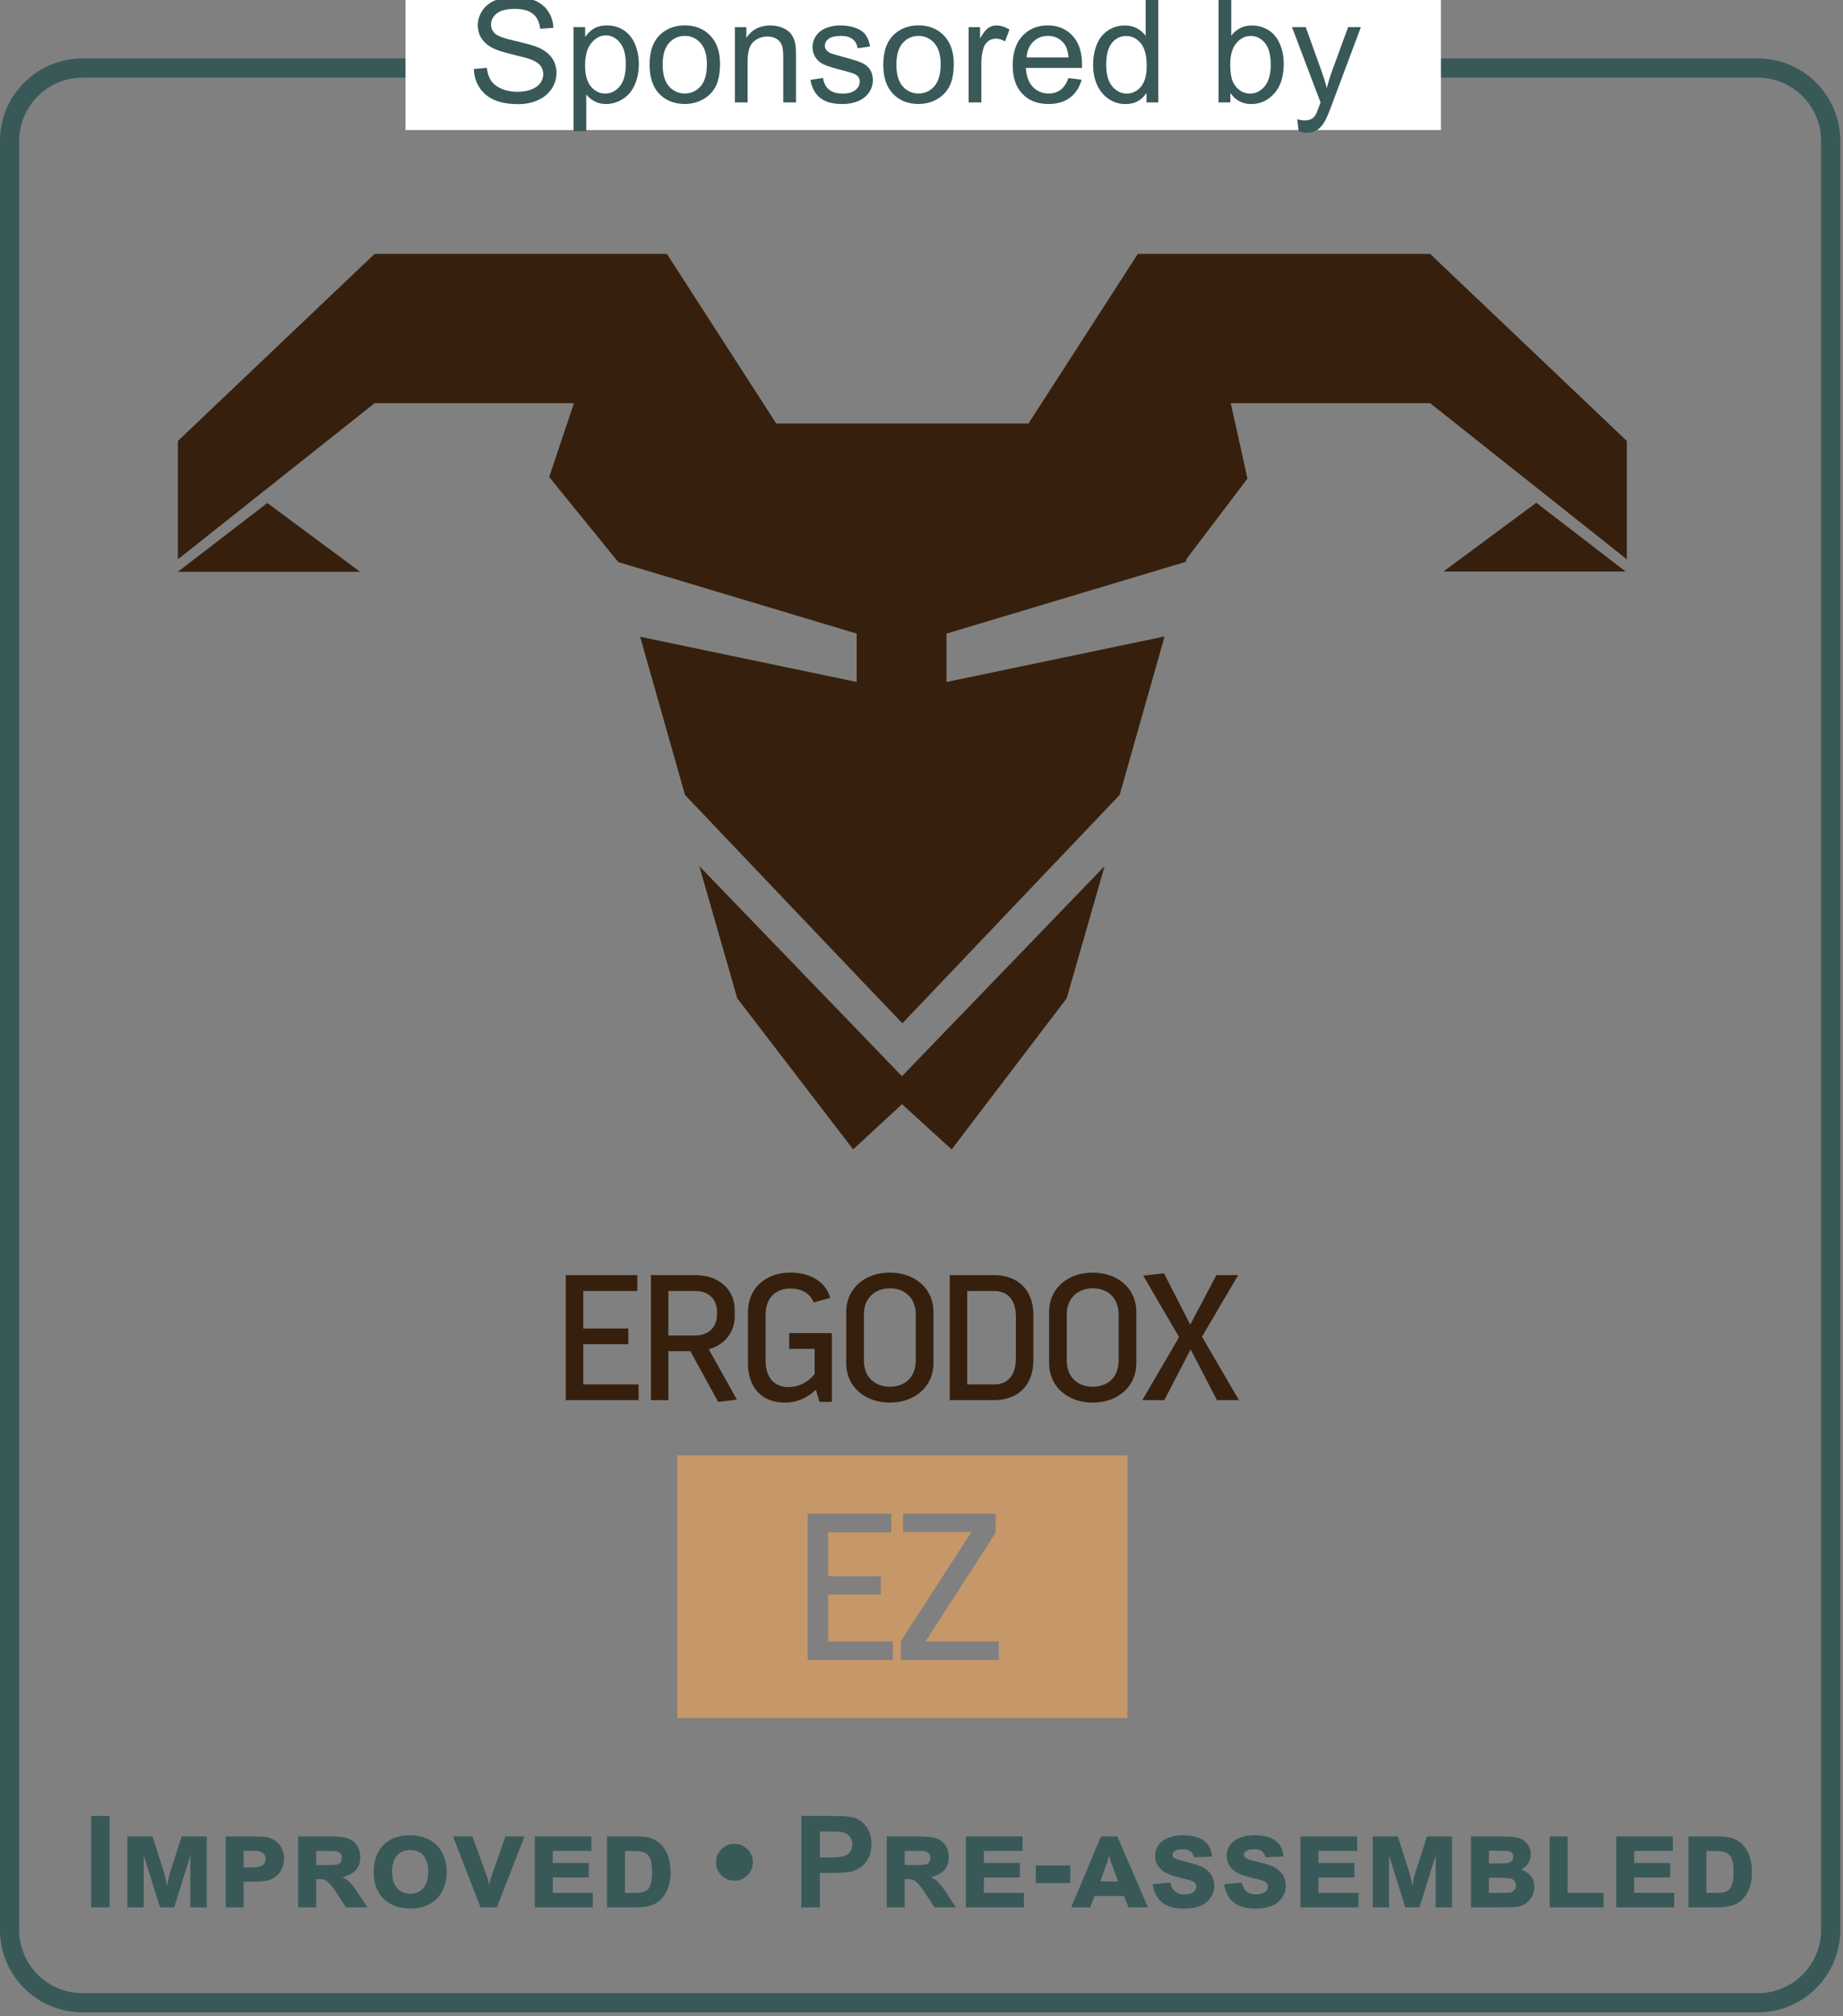<?xml version="1.0" encoding="UTF-8" standalone="no"?><!DOCTYPE svg PUBLIC "-//W3C//DTD SVG 1.1//EN" "http://www.w3.org/Graphics/SVG/1.1/DTD/svg11.dtd"><svg width="100%" height="100%" viewBox="0 0 192 210" version="1.1" xmlns="http://www.w3.org/2000/svg" xmlns:xlink="http://www.w3.org/1999/xlink" xml:space="preserve" style="fill-rule:evenodd;clip-rule:evenodd;stroke-linecap:round;stroke-linejoin:round;stroke-miterlimit:1.5;"><rect x="0" y="0" width="192" height="210" fill="#808080" stroke="none"/><path id="ez_mark" d="M64.412,58.543l-7.199,-8.858l2.578,-7.689l-20.767,0l-20.49,16.257l0,-12.328l20.49,-19.48l30.452,0l11.394,17.668l26.272,0l11.393,-17.668l30.453,0l20.49,19.48l0,12.328l-20.488,-16.26l-20.77,0l1.739,7.853l-6.341,8.36l-0.086,0.311l-24.926,7.472l0,5.041l22.717,-4.74l-4.681,16.505l-22.633,23.783c-0.016,0.016 -22.647,-23.783 -22.647,-23.783l-4.674,-16.477l22.558,4.71l0,-5.039l-24.834,-7.446Zm34.73,61.172l-5.175,-4.709l-5.088,4.709l-12.076,-15.741l-3.949,-13.765l21.111,21.882l21.109,-21.88l-3.95,13.766l-11.982,15.738l0,0Zm70.217,-60.188l-9.316,-7.164l-9.669,7.164l18.987,0l-0.002,0Zm-150.825,0.023l9.313,-7.161l9.671,7.166l-18.984,0l0,-0.005Z" style="fill:#36200d;"/><path id="ERGODOX" d="M58.942,132.805l0,13.023l7.586,0l0,-1.638l-5.764,0l0,-4.185l4.695,0l0,-1.637l-4.695,0l0,-3.907l5.633,0l0,-1.655l-7.455,0l0,-0.001Zm12.98,7.925l2.893,5.284l1.953,-0.242l-2.93,-5.246c1.69,-0.465 2.704,-1.805 2.704,-3.423l0,-0.669c0,-2.065 -1.577,-3.628 -4.112,-3.628l-4.619,0l0,13.022l1.821,0l0,-5.098l2.291,0l-0.001,0Zm-2.29,-1.637l0,-4.632l2.798,0c1.465,0 2.272,0.911 2.272,2.214l0,0.205c0,1.265 -0.807,2.213 -2.272,2.213l-2.798,0Zm15.365,5.655l0.375,1.266l1.296,0l0,-7.163l-4.45,0l0,1.637l2.648,0l0,2.605c-0.642,0.868 -1.662,1.38 -2.741,1.377c-1.465,0 -2.367,-1.005 -2.367,-2.753l0,-4.801c0,-1.748 1.071,-2.715 2.592,-2.715c1.202,0 2.085,0.557 2.404,1.45l1.746,-0.465c-0.451,-1.617 -2.009,-2.641 -4.15,-2.641c-2.572,0 -4.431,1.6 -4.431,4.13l0,5.302c0,2.53 1.427,4.111 3.868,4.111c1.333,0 2.422,-0.596 3.211,-1.34l-0.001,0Zm3.16,-8.073l0,5.283c0,2.548 2.028,4.129 4.544,4.129c2.516,0 4.545,-1.581 4.545,-4.129l0,-5.283c0,-2.568 -2.029,-4.13 -4.545,-4.13c-2.516,0 -4.544,1.562 -4.544,4.13l0,0Zm1.84,5.022l0,-4.78c0,-1.786 1.221,-2.735 2.723,-2.735c1.483,0 2.685,0.949 2.685,2.735l0,4.78c0,1.805 -1.202,2.735 -2.685,2.735c-1.502,0 -2.723,-0.93 -2.723,-2.735Zm8.944,-8.892l0,13.023l4.619,0c2.534,0 4.093,-1.601 4.093,-4.131l0,-4.762c0,-2.53 -1.559,-4.129 -4.093,-4.129l-4.619,0l0,-0.001Zm4.619,11.385l-2.798,0l0,-9.728l2.798,0c1.464,0 2.271,0.948 2.271,2.716l0,4.279c0,1.767 -0.807,2.735 -2.271,2.735l0,-0.002Zm5.732,-7.515l0,5.283c0,2.549 2.028,4.13 4.544,4.13c2.516,0 4.544,-1.581 4.544,-4.13l0,-5.283c0,-2.567 -2.028,-4.129 -4.544,-4.129c-2.516,0 -4.544,1.562 -4.544,4.129l0,0Zm1.84,5.023l0,-4.781c0,-1.786 1.221,-2.735 2.722,-2.735c1.483,0 2.685,0.949 2.685,2.735l0,4.781c0,1.805 -1.202,2.735 -2.685,2.735c-1.501,0 -2.723,-0.93 -2.723,-2.735l0.001,0Zm17.862,-8.892l-2.272,0l-2.722,5.153l-2.741,-5.339l-2.16,0.242l3.736,6.399l-3.83,6.567l2.29,0l2.742,-5.284l2.742,5.284l2.29,0l-3.849,-6.605l3.774,-6.418l0,0.001Z" style="fill:#36200d;"/><path id="ez" d="M70.552,151.578l46.908,0l0,27.364l-46.908,0l0,-27.364Zm13.59,6.081l0,15.219l8.866,0l0,-1.912l-6.737,0l0,-4.892l5.485,0l0,-1.914l-5.486,0l0,-4.566l6.583,0l0,-1.936l-8.712,0l0.001,0.001Zm9.707,13.263l0,1.957l10.203,0l0,-1.913l-7.637,0l7.309,-11.329l0,-1.978l-9.635,0l0,1.913l7.111,0l-7.351,11.35l0,0Z" style="fill:#c59769;"/><path d="M190.719,14.679c0,-4.188 -3.401,-7.588 -7.589,-7.588l-174.541,0c-4.189,0 -7.589,3.4 -7.589,7.588l0,186.325c0,4.189 3.4,7.589 7.589,7.589l174.541,0c4.188,0 7.589,-3.4 7.589,-7.589l0,-186.325Z" style="fill:none;stroke:#385958;stroke-width:2px;"/><rect x="42.243" y="0" width="107.867" height="13.543" style="fill:#fff;"/><g transform="matrix(1.259,0,0,1.259,-1324.18,-1680.3)"><path d="M1090.98,1340.34l1.072,-0.094c0.051,0.43 0.169,0.782 0.354,1.058c0.186,0.275 0.474,0.498 0.865,0.668c0.39,0.17 0.83,0.255 1.318,0.255c0.434,0 0.816,-0.065 1.149,-0.194c0.332,-0.129 0.579,-0.305 0.741,-0.53c0.162,-0.225 0.243,-0.47 0.243,-0.735c0,-0.27 -0.078,-0.505 -0.234,-0.706c-0.157,-0.202 -0.415,-0.371 -0.774,-0.507c-0.23,-0.09 -0.74,-0.23 -1.529,-0.419c-0.789,-0.19 -1.342,-0.368 -1.658,-0.536c-0.411,-0.215 -0.716,-0.482 -0.917,-0.8c-0.202,-0.319 -0.302,-0.675 -0.302,-1.069c0,-0.434 0.123,-0.839 0.369,-1.216c0.246,-0.377 0.605,-0.663 1.078,-0.859c0.473,-0.195 0.998,-0.293 1.576,-0.293c0.637,0 1.199,0.103 1.685,0.308c0.486,0.205 0.86,0.507 1.122,0.905c0.262,0.399 0.402,0.85 0.422,1.354l-1.09,0.082c-0.059,-0.543 -0.257,-0.953 -0.595,-1.231c-0.338,-0.277 -0.837,-0.416 -1.497,-0.416c-0.687,0 -1.188,0.126 -1.503,0.378c-0.314,0.252 -0.471,0.556 -0.471,0.911c0,0.309 0.111,0.563 0.334,0.762c0.218,0.199 0.79,0.403 1.713,0.612c0.924,0.209 1.558,0.392 1.902,0.548c0.5,0.231 0.869,0.523 1.107,0.876c0.238,0.354 0.358,0.761 0.358,1.222c0,0.457 -0.131,0.888 -0.393,1.292c-0.262,0.404 -0.638,0.719 -1.128,0.943c-0.49,0.225 -1.042,0.337 -1.655,0.337c-0.778,0 -1.429,-0.113 -1.954,-0.34c-0.526,-0.226 -0.938,-0.567 -1.237,-1.022c-0.298,-0.455 -0.456,-0.97 -0.471,-1.544Z" style="fill:none;"/><path d="M1099.23,1345.48l0,-8.607l0.96,0l0,0.809c0.227,-0.317 0.483,-0.554 0.768,-0.712c0.285,-0.159 0.631,-0.238 1.037,-0.238c0.531,0 1,0.137 1.406,0.411c0.407,0.273 0.713,0.659 0.92,1.157c0.207,0.498 0.311,1.044 0.311,1.637c0,0.637 -0.114,1.21 -0.343,1.72c-0.228,0.51 -0.56,0.901 -0.996,1.172c-0.436,0.272 -0.894,0.407 -1.374,0.407c-0.352,0 -0.667,-0.074 -0.946,-0.222c-0.28,-0.149 -0.509,-0.336 -0.689,-0.563l0,3.029l-1.054,0Zm0.955,-5.461c0,0.801 0.162,1.393 0.486,1.776c0.324,0.383 0.717,0.574 1.178,0.574c0.468,0 0.87,-0.198 1.204,-0.595c0.334,-0.396 0.501,-1.01 0.501,-1.842c0,-0.793 -0.163,-1.387 -0.489,-1.782c-0.327,-0.394 -0.716,-0.591 -1.169,-0.591c-0.45,0 -0.847,0.21 -1.193,0.629c-0.346,0.42 -0.518,1.031 -0.518,1.831Z" style="fill:none;"/><path d="M1105.52,1339.98c0,-1.152 0.32,-2.006 0.961,-2.56c0.535,-0.461 1.187,-0.692 1.957,-0.692c0.855,0 1.554,0.281 2.097,0.841c0.543,0.561 0.815,1.335 0.815,2.323c0,0.801 -0.12,1.431 -0.36,1.89c-0.241,0.459 -0.59,0.816 -1.049,1.069c-0.459,0.254 -0.96,0.381 -1.503,0.381c-0.871,0 -1.575,-0.279 -2.113,-0.838c-0.537,-0.558 -0.805,-1.363 -0.805,-2.414Zm1.084,0c0,0.797 0.174,1.394 0.521,1.79c0.348,0.397 0.785,0.595 1.313,0.595c0.523,0 0.959,-0.199 1.306,-0.598c0.348,-0.398 0.522,-1.005 0.522,-1.822c0,-0.769 -0.175,-1.352 -0.525,-1.749c-0.349,-0.396 -0.784,-0.595 -1.303,-0.595c-0.528,0 -0.965,0.198 -1.313,0.592c-0.347,0.395 -0.521,0.99 -0.521,1.787Z" style="fill:none;"/><path d="M1112.58,1343.1l0,-6.223l0.949,0l0,0.885c0.457,-0.684 1.118,-1.026 1.981,-1.026c0.375,0 0.72,0.068 1.034,0.203c0.315,0.134 0.55,0.311 0.706,0.53c0.156,0.219 0.266,0.478 0.328,0.779c0.039,0.195 0.059,0.537 0.059,1.025l0,3.827l-1.055,0l0,-3.786c0,-0.429 -0.041,-0.75 -0.123,-0.963c-0.082,-0.213 -0.227,-0.383 -0.436,-0.51c-0.209,-0.127 -0.455,-0.191 -0.736,-0.191c-0.449,0 -0.837,0.143 -1.163,0.428c-0.326,0.285 -0.489,0.826 -0.489,1.623l0,3.399l-1.055,0Z" style="fill:none;"/><path d="M1118.83,1341.24l1.043,-0.164c0.059,0.418 0.222,0.738 0.489,0.961c0.268,0.223 0.642,0.334 1.122,0.334c0.485,0 0.844,-0.099 1.079,-0.296c0.234,-0.197 0.351,-0.429 0.351,-0.694c0,-0.238 -0.103,-0.426 -0.31,-0.563c-0.145,-0.093 -0.504,-0.213 -1.079,-0.357c-0.773,-0.195 -1.309,-0.364 -1.608,-0.507c-0.299,-0.142 -0.525,-0.34 -0.68,-0.592c-0.154,-0.252 -0.231,-0.53 -0.231,-0.835c0,-0.277 0.063,-0.534 0.19,-0.77c0.127,-0.236 0.3,-0.433 0.519,-0.589c0.164,-0.121 0.388,-0.224 0.671,-0.308c0.283,-0.084 0.587,-0.126 0.911,-0.126c0.488,0 0.917,0.071 1.286,0.211c0.369,0.141 0.642,0.331 0.817,0.572c0.176,0.24 0.297,0.561 0.364,0.963l-1.031,0.141c-0.047,-0.32 -0.183,-0.57 -0.408,-0.75c-0.224,-0.18 -0.542,-0.269 -0.952,-0.269c-0.484,0 -0.83,0.08 -1.037,0.24c-0.207,0.16 -0.311,0.347 -0.311,0.562c0,0.137 0.043,0.26 0.129,0.369c0.086,0.114 0.221,0.207 0.405,0.282c0.105,0.039 0.416,0.129 0.931,0.269c0.746,0.199 1.267,0.363 1.562,0.489c0.295,0.127 0.526,0.312 0.694,0.554c0.168,0.242 0.252,0.543 0.252,0.903c0,0.351 -0.102,0.682 -0.307,0.993c-0.206,0.31 -0.501,0.55 -0.888,0.72c-0.387,0.17 -0.824,0.255 -1.313,0.255c-0.808,0 -1.424,-0.168 -1.848,-0.504c-0.424,-0.336 -0.695,-0.834 -0.812,-1.494Z" style="fill:none;"/><path d="M1124.86,1339.98c0,-1.152 0.321,-2.006 0.961,-2.56c0.536,-0.461 1.188,-0.692 1.957,-0.692c0.856,0 1.555,0.281 2.098,0.841c0.543,0.561 0.815,1.335 0.815,2.323c0,0.801 -0.121,1.431 -0.361,1.89c-0.24,0.459 -0.59,0.816 -1.049,1.069c-0.459,0.254 -0.96,0.381 -1.503,0.381c-0.871,0 -1.575,-0.279 -2.112,-0.838c-0.537,-0.558 -0.806,-1.363 -0.806,-2.414Zm1.084,0c0,0.797 0.174,1.394 0.522,1.79c0.348,0.397 0.785,0.595 1.312,0.595c0.524,0 0.959,-0.199 1.307,-0.598c0.348,-0.398 0.522,-1.005 0.522,-1.822c0,-0.769 -0.175,-1.352 -0.525,-1.749c-0.349,-0.396 -0.784,-0.595 -1.304,-0.595c-0.527,0 -0.964,0.198 -1.312,0.592c-0.348,0.395 -0.522,0.99 -0.522,1.787Z" style="fill:none;"/><path d="M1131.92,1343.1l0,-6.223l0.949,0l0,0.943c0.243,-0.441 0.466,-0.732 0.671,-0.873c0.205,-0.14 0.431,-0.211 0.677,-0.211c0.355,0 0.717,0.114 1.084,0.34l-0.363,0.979c-0.258,-0.153 -0.516,-0.229 -0.774,-0.229c-0.23,0 -0.437,0.07 -0.621,0.208c-0.183,0.139 -0.314,0.331 -0.392,0.577c-0.118,0.375 -0.176,0.786 -0.176,1.231l0,3.258l-1.055,0Z" style="fill:none;"/><path d="M1140.18,1341.09l1.09,0.135c-0.172,0.636 -0.491,1.13 -0.956,1.482c-0.464,0.351 -1.058,0.527 -1.781,0.527c-0.91,0 -1.632,-0.28 -2.165,-0.841c-0.533,-0.56 -0.8,-1.346 -0.8,-2.358c0,-1.047 0.27,-1.859 0.809,-2.437c0.539,-0.579 1.238,-0.868 2.098,-0.868c0.832,0 1.511,0.284 2.039,0.85c0.527,0.566 0.791,1.363 0.791,2.391c0,0.062 -0.002,0.156 -0.006,0.281l-4.641,0c0.039,0.683 0.233,1.207 0.58,1.57c0.348,0.363 0.782,0.545 1.301,0.545c0.387,0 0.717,-0.101 0.99,-0.305c0.274,-0.203 0.491,-0.527 0.651,-0.972Zm-3.463,-1.705l3.474,0c-0.046,-0.524 -0.179,-0.916 -0.398,-1.178c-0.336,-0.406 -0.771,-0.609 -1.307,-0.609c-0.484,0 -0.891,0.162 -1.221,0.486c-0.33,0.324 -0.513,0.758 -0.548,1.301Z" style="fill:none;"/><path d="M1146.64,1343.1l0,-0.786c-0.395,0.618 -0.975,0.926 -1.74,0.926c-0.496,0 -0.952,-0.136 -1.368,-0.41c-0.417,-0.273 -0.739,-0.655 -0.967,-1.145c-0.229,-0.491 -0.343,-1.054 -0.343,-1.691c0,-0.621 0.103,-1.184 0.31,-1.69c0.208,-0.506 0.518,-0.894 0.932,-1.163c0.414,-0.27 0.877,-0.405 1.389,-0.405c0.375,0 0.709,0.079 1.002,0.238c0.293,0.158 0.531,0.364 0.715,0.618l0,-3.082l1.048,0l0,8.59l-0.978,0Zm-3.334,-3.106c0,0.797 0.168,1.393 0.504,1.787c0.336,0.395 0.732,0.592 1.189,0.592c0.461,0 0.853,-0.188 1.175,-0.565c0.322,-0.377 0.483,-0.952 0.483,-1.726c0,-0.851 -0.164,-1.476 -0.492,-1.875c-0.328,-0.398 -0.732,-0.598 -1.213,-0.598c-0.468,0 -0.86,0.192 -1.174,0.575c-0.315,0.382 -0.472,0.986 -0.472,1.81Z" style="fill:none;"/><path d="M1153.58,1343.1l-0.978,0l0,-8.59l1.054,0l0,3.064c0.446,-0.558 1.014,-0.838 1.706,-0.838c0.382,0 0.745,0.078 1.086,0.232c0.342,0.154 0.623,0.371 0.844,0.65c0.221,0.28 0.394,0.616 0.519,1.011c0.125,0.394 0.187,0.816 0.187,1.266c0,1.066 -0.263,1.89 -0.791,2.472c-0.527,0.582 -1.16,0.873 -1.898,0.873c-0.735,0 -1.311,-0.306 -1.729,-0.92l0,0.78Zm-0.011,-3.159c0,0.747 0.101,1.286 0.304,1.618c0.332,0.543 0.781,0.814 1.348,0.814c0.461,0 0.859,-0.2 1.195,-0.6c0.336,-0.401 0.504,-0.998 0.504,-1.791c0,-0.812 -0.161,-1.412 -0.483,-1.798c-0.323,-0.387 -0.712,-0.58 -1.169,-0.58c-0.461,0 -0.86,0.2 -1.196,0.6c-0.335,0.401 -0.503,0.98 -0.503,1.737Z" style="fill:none;"/><path d="M1159.23,1345.49l-0.118,-0.99c0.231,0.062 0.432,0.094 0.604,0.094c0.234,0 0.422,-0.039 0.562,-0.118c0.141,-0.078 0.256,-0.187 0.346,-0.328c0.066,-0.105 0.174,-0.367 0.322,-0.785c0.02,-0.058 0.051,-0.144 0.094,-0.258l-2.361,-6.234l1.136,0l1.295,3.604c0.168,0.457 0.319,0.937 0.452,1.441c0.121,-0.484 0.265,-0.957 0.433,-1.418l1.33,-3.627l1.055,0l-2.367,6.328c-0.254,0.684 -0.451,1.154 -0.592,1.412c-0.188,0.348 -0.402,0.603 -0.645,0.765c-0.242,0.162 -0.531,0.243 -0.867,0.243c-0.203,0 -0.429,-0.043 -0.679,-0.129Z" style="fill:none;"/><path d="M1090.98,1340.34l1.072,-0.094c0.051,0.43 0.169,0.782 0.354,1.058c0.186,0.275 0.474,0.498 0.865,0.668c0.39,0.17 0.83,0.255 1.318,0.255c0.434,0 0.816,-0.065 1.149,-0.194c0.332,-0.129 0.579,-0.305 0.741,-0.53c0.162,-0.225 0.243,-0.47 0.243,-0.735c0,-0.27 -0.078,-0.505 -0.234,-0.706c-0.157,-0.202 -0.415,-0.371 -0.774,-0.507c-0.23,-0.09 -0.74,-0.23 -1.529,-0.419c-0.789,-0.19 -1.342,-0.368 -1.658,-0.536c-0.411,-0.215 -0.716,-0.482 -0.917,-0.8c-0.202,-0.319 -0.302,-0.675 -0.302,-1.069c0,-0.434 0.123,-0.839 0.369,-1.216c0.246,-0.377 0.605,-0.663 1.078,-0.859c0.473,-0.195 0.998,-0.293 1.576,-0.293c0.637,0 1.199,0.103 1.685,0.308c0.486,0.205 0.86,0.507 1.122,0.905c0.262,0.399 0.402,0.85 0.422,1.354l-1.09,0.082c-0.059,-0.543 -0.257,-0.953 -0.595,-1.231c-0.338,-0.277 -0.837,-0.416 -1.497,-0.416c-0.687,0 -1.188,0.126 -1.503,0.378c-0.314,0.252 -0.471,0.556 -0.471,0.911c0,0.309 0.111,0.563 0.334,0.762c0.218,0.199 0.79,0.403 1.713,0.612c0.924,0.209 1.558,0.392 1.902,0.548c0.5,0.231 0.869,0.523 1.107,0.876c0.238,0.354 0.358,0.761 0.358,1.222c0,0.457 -0.131,0.888 -0.393,1.292c-0.262,0.404 -0.638,0.719 -1.128,0.943c-0.49,0.225 -1.042,0.337 -1.655,0.337c-0.778,0 -1.429,-0.113 -1.954,-0.34c-0.526,-0.226 -0.938,-0.567 -1.237,-1.022c-0.298,-0.455 -0.456,-0.97 -0.471,-1.544Z" style="fill:#385958;fill-rule:nonzero;"/><path d="M1099.23,1345.48l0,-8.607l0.96,0l0,0.809c0.227,-0.317 0.483,-0.554 0.768,-0.712c0.285,-0.159 0.631,-0.238 1.037,-0.238c0.531,0 1,0.137 1.406,0.411c0.407,0.273 0.713,0.659 0.92,1.157c0.207,0.498 0.311,1.044 0.311,1.637c0,0.637 -0.114,1.21 -0.343,1.72c-0.228,0.51 -0.56,0.901 -0.996,1.172c-0.436,0.272 -0.894,0.407 -1.374,0.407c-0.352,0 -0.667,-0.074 -0.946,-0.222c-0.28,-0.149 -0.509,-0.336 -0.689,-0.563l0,3.029l-1.054,0Zm0.955,-5.461c0,0.801 0.162,1.393 0.486,1.776c0.324,0.383 0.717,0.574 1.178,0.574c0.468,0 0.87,-0.198 1.204,-0.595c0.334,-0.396 0.501,-1.01 0.501,-1.842c0,-0.793 -0.163,-1.387 -0.489,-1.782c-0.327,-0.394 -0.716,-0.591 -1.169,-0.591c-0.45,0 -0.847,0.21 -1.193,0.629c-0.346,0.42 -0.518,1.031 -0.518,1.831Z" style="fill:#385958;fill-rule:nonzero;"/><path d="M1105.52,1339.98c0,-1.152 0.32,-2.006 0.961,-2.56c0.535,-0.461 1.187,-0.692 1.957,-0.692c0.855,0 1.554,0.281 2.097,0.841c0.543,0.561 0.815,1.335 0.815,2.323c0,0.801 -0.12,1.431 -0.36,1.89c-0.241,0.459 -0.59,0.816 -1.049,1.069c-0.459,0.254 -0.96,0.381 -1.503,0.381c-0.871,0 -1.575,-0.279 -2.113,-0.838c-0.537,-0.558 -0.805,-1.363 -0.805,-2.414Zm1.084,0c0,0.797 0.174,1.394 0.521,1.79c0.348,0.397 0.785,0.595 1.313,0.595c0.523,0 0.959,-0.199 1.306,-0.598c0.348,-0.398 0.522,-1.005 0.522,-1.822c0,-0.769 -0.175,-1.352 -0.525,-1.749c-0.349,-0.396 -0.784,-0.595 -1.303,-0.595c-0.528,0 -0.965,0.198 -1.313,0.592c-0.347,0.395 -0.521,0.99 -0.521,1.787Z" style="fill:#385958;fill-rule:nonzero;"/><path d="M1112.58,1343.1l0,-6.223l0.949,0l0,0.885c0.457,-0.684 1.118,-1.026 1.981,-1.026c0.375,0 0.72,0.068 1.034,0.203c0.315,0.134 0.55,0.311 0.706,0.53c0.156,0.219 0.266,0.478 0.328,0.779c0.039,0.195 0.059,0.537 0.059,1.025l0,3.827l-1.055,0l0,-3.786c0,-0.429 -0.041,-0.75 -0.123,-0.963c-0.082,-0.213 -0.227,-0.383 -0.436,-0.51c-0.209,-0.127 -0.455,-0.191 -0.736,-0.191c-0.449,0 -0.837,0.143 -1.163,0.428c-0.326,0.285 -0.489,0.826 -0.489,1.623l0,3.399l-1.055,0Z" style="fill:#385958;fill-rule:nonzero;"/><path d="M1118.83,1341.24l1.043,-0.164c0.059,0.418 0.222,0.738 0.489,0.961c0.268,0.223 0.642,0.334 1.122,0.334c0.485,0 0.844,-0.099 1.079,-0.296c0.234,-0.197 0.351,-0.429 0.351,-0.694c0,-0.238 -0.103,-0.426 -0.31,-0.563c-0.145,-0.093 -0.504,-0.213 -1.079,-0.357c-0.773,-0.195 -1.309,-0.364 -1.608,-0.507c-0.299,-0.142 -0.525,-0.34 -0.68,-0.592c-0.154,-0.252 -0.231,-0.53 -0.231,-0.835c0,-0.277 0.063,-0.534 0.19,-0.77c0.127,-0.236 0.3,-0.433 0.519,-0.589c0.164,-0.121 0.388,-0.224 0.671,-0.308c0.283,-0.084 0.587,-0.126 0.911,-0.126c0.488,0 0.917,0.071 1.286,0.211c0.369,0.141 0.642,0.331 0.817,0.572c0.176,0.24 0.297,0.561 0.364,0.963l-1.031,0.141c-0.047,-0.32 -0.183,-0.57 -0.408,-0.75c-0.224,-0.18 -0.542,-0.269 -0.952,-0.269c-0.484,0 -0.83,0.08 -1.037,0.24c-0.207,0.16 -0.311,0.347 -0.311,0.562c0,0.137 0.043,0.26 0.129,0.369c0.086,0.114 0.221,0.207 0.405,0.282c0.105,0.039 0.416,0.129 0.931,0.269c0.746,0.199 1.267,0.363 1.562,0.489c0.295,0.127 0.526,0.312 0.694,0.554c0.168,0.242 0.252,0.543 0.252,0.903c0,0.351 -0.102,0.682 -0.307,0.993c-0.206,0.31 -0.501,0.55 -0.888,0.72c-0.387,0.17 -0.824,0.255 -1.313,0.255c-0.808,0 -1.424,-0.168 -1.848,-0.504c-0.424,-0.336 -0.695,-0.834 -0.812,-1.494Z" style="fill:#385958;fill-rule:nonzero;"/><path d="M1124.86,1339.98c0,-1.152 0.321,-2.006 0.961,-2.56c0.536,-0.461 1.188,-0.692 1.957,-0.692c0.856,0 1.555,0.281 2.098,0.841c0.543,0.561 0.815,1.335 0.815,2.323c0,0.801 -0.121,1.431 -0.361,1.89c-0.24,0.459 -0.59,0.816 -1.049,1.069c-0.459,0.254 -0.96,0.381 -1.503,0.381c-0.871,0 -1.575,-0.279 -2.112,-0.838c-0.537,-0.558 -0.806,-1.363 -0.806,-2.414Zm1.084,0c0,0.797 0.174,1.394 0.522,1.79c0.348,0.397 0.785,0.595 1.312,0.595c0.524,0 0.959,-0.199 1.307,-0.598c0.348,-0.398 0.522,-1.005 0.522,-1.822c0,-0.769 -0.175,-1.352 -0.525,-1.749c-0.349,-0.396 -0.784,-0.595 -1.304,-0.595c-0.527,0 -0.964,0.198 -1.312,0.592c-0.348,0.395 -0.522,0.99 -0.522,1.787Z" style="fill:#385958;fill-rule:nonzero;"/><path d="M1131.92,1343.1l0,-6.223l0.949,0l0,0.943c0.243,-0.441 0.466,-0.732 0.671,-0.873c0.205,-0.14 0.431,-0.211 0.677,-0.211c0.355,0 0.717,0.114 1.084,0.34l-0.363,0.979c-0.258,-0.153 -0.516,-0.229 -0.774,-0.229c-0.23,0 -0.437,0.07 -0.621,0.208c-0.183,0.139 -0.314,0.331 -0.392,0.577c-0.118,0.375 -0.176,0.786 -0.176,1.231l0,3.258l-1.055,0Z" style="fill:#385958;fill-rule:nonzero;"/><path d="M1140.18,1341.09l1.09,0.135c-0.172,0.636 -0.491,1.13 -0.956,1.482c-0.464,0.351 -1.058,0.527 -1.781,0.527c-0.91,0 -1.632,-0.28 -2.165,-0.841c-0.533,-0.56 -0.8,-1.346 -0.8,-2.358c0,-1.047 0.27,-1.859 0.809,-2.437c0.539,-0.579 1.238,-0.868 2.098,-0.868c0.832,0 1.511,0.284 2.039,0.85c0.527,0.566 0.791,1.363 0.791,2.391c0,0.062 -0.002,0.156 -0.006,0.281l-4.641,0c0.039,0.683 0.233,1.207 0.58,1.57c0.348,0.363 0.782,0.545 1.301,0.545c0.387,0 0.717,-0.101 0.99,-0.305c0.274,-0.203 0.491,-0.527 0.651,-0.972Zm-3.463,-1.705l3.474,0c-0.046,-0.524 -0.179,-0.916 -0.398,-1.178c-0.336,-0.406 -0.771,-0.609 -1.307,-0.609c-0.484,0 -0.891,0.162 -1.221,0.486c-0.33,0.324 -0.513,0.758 -0.548,1.301Z" style="fill:#385958;fill-rule:nonzero;"/><path d="M1146.64,1343.1l0,-0.786c-0.395,0.618 -0.975,0.926 -1.74,0.926c-0.496,0 -0.952,-0.136 -1.368,-0.41c-0.417,-0.273 -0.739,-0.655 -0.967,-1.145c-0.229,-0.491 -0.343,-1.054 -0.343,-1.691c0,-0.621 0.103,-1.184 0.31,-1.69c0.208,-0.506 0.518,-0.894 0.932,-1.163c0.414,-0.27 0.877,-0.405 1.389,-0.405c0.375,0 0.709,0.079 1.002,0.238c0.293,0.158 0.531,0.364 0.715,0.618l0,-3.082l1.048,0l0,8.59l-0.978,0Zm-3.334,-3.106c0,0.797 0.168,1.393 0.504,1.787c0.336,0.395 0.732,0.592 1.189,0.592c0.461,0 0.853,-0.188 1.175,-0.565c0.322,-0.377 0.483,-0.952 0.483,-1.726c0,-0.851 -0.164,-1.476 -0.492,-1.875c-0.328,-0.398 -0.732,-0.598 -1.213,-0.598c-0.468,0 -0.86,0.192 -1.174,0.575c-0.315,0.382 -0.472,0.986 -0.472,1.81Z" style="fill:#385958;fill-rule:nonzero;"/><path d="M1153.58,1343.1l-0.978,0l0,-8.59l1.054,0l0,3.064c0.446,-0.558 1.014,-0.838 1.706,-0.838c0.382,0 0.745,0.078 1.086,0.232c0.342,0.154 0.623,0.371 0.844,0.65c0.221,0.28 0.394,0.616 0.519,1.011c0.125,0.394 0.187,0.816 0.187,1.266c0,1.066 -0.263,1.89 -0.791,2.472c-0.527,0.582 -1.16,0.873 -1.898,0.873c-0.735,0 -1.311,-0.306 -1.729,-0.92l0,0.78Zm-0.011,-3.159c0,0.747 0.101,1.286 0.304,1.618c0.332,0.543 0.781,0.814 1.348,0.814c0.461,0 0.859,-0.2 1.195,-0.6c0.336,-0.401 0.504,-0.998 0.504,-1.791c0,-0.812 -0.161,-1.412 -0.483,-1.798c-0.323,-0.387 -0.712,-0.58 -1.169,-0.58c-0.461,0 -0.86,0.2 -1.196,0.6c-0.335,0.401 -0.503,0.98 -0.503,1.737Z" style="fill:#385958;fill-rule:nonzero;"/><path d="M1159.23,1345.49l-0.118,-0.99c0.231,0.062 0.432,0.094 0.604,0.094c0.234,0 0.422,-0.039 0.562,-0.118c0.141,-0.078 0.256,-0.187 0.346,-0.328c0.066,-0.105 0.174,-0.367 0.322,-0.785c0.02,-0.058 0.051,-0.144 0.094,-0.258l-2.361,-6.234l1.136,0l1.295,3.604c0.168,0.457 0.319,0.937 0.452,1.441c0.121,-0.484 0.265,-0.957 0.433,-1.418l1.33,-3.627l1.055,0l-2.367,6.328c-0.254,0.684 -0.451,1.154 -0.592,1.412c-0.188,0.348 -0.402,0.603 -0.645,0.765c-0.242,0.162 -0.531,0.243 -0.867,0.243c-0.203,0 -0.429,-0.043 -0.679,-0.129Z" style="fill:#385958;fill-rule:nonzero;"/></g><rect x="9.498" y="189.138" width="1.923" height="9.523" style="fill:#385958;fill-rule:nonzero;"/><path d="M17.429,196.381c0.018,-0.117 0.034,-0.224 0.049,-0.321c0.015,-0.098 0.034,-0.198 0.055,-0.302c0.022,-0.104 0.048,-0.216 0.078,-0.335c0.031,-0.119 0.07,-0.259 0.117,-0.419l1.196,-3.735l2.611,0l0,7.392l-1.702,0l0,-5.333l-0.026,0l-1.663,5.333l-1.475,0l-1.669,-5.333l-0.026,0l0,5.333l-1.702,0l0,-7.392l2.611,0l1.209,3.761c0.043,0.156 0.08,0.294 0.11,0.413c0.03,0.119 0.056,0.229 0.078,0.331c0.022,0.102 0.041,0.201 0.059,0.299c0.017,0.097 0.036,0.2 0.058,0.308l0.032,0Z" style="fill:#385958;fill-rule:nonzero;"/><path d="M23.51,198.661l0,-7.392l2.604,0c0.455,0 0.847,0.008 1.176,0.023c0.329,0.015 0.617,0.066 0.864,0.152c0.212,0.078 0.407,0.185 0.585,0.319c0.177,0.134 0.329,0.292 0.454,0.474c0.126,0.182 0.223,0.383 0.293,0.604c0.069,0.221 0.104,0.453 0.104,0.695c0,0.368 -0.056,0.689 -0.166,0.961c-0.111,0.273 -0.252,0.506 -0.426,0.699c-0.173,0.192 -0.367,0.344 -0.581,0.454c-0.214,0.111 -0.425,0.188 -0.633,0.231c-0.191,0.039 -0.419,0.066 -0.686,0.081c-0.266,0.015 -0.57,0.023 -0.912,0.023l-0.806,0l0,2.676l-1.87,0Zm1.87,-5.898l0,1.728l0.643,0c0.572,0 0.947,-0.035 1.124,-0.104c0.165,-0.069 0.294,-0.173 0.387,-0.312c0.093,-0.138 0.139,-0.29 0.139,-0.454c0,-0.213 -0.066,-0.392 -0.198,-0.54c-0.132,-0.147 -0.3,-0.238 -0.503,-0.272c-0.087,-0.013 -0.217,-0.024 -0.39,-0.033c-0.173,-0.009 -0.39,-0.013 -0.65,-0.013l-0.552,0Z" style="fill:#385958;fill-rule:nonzero;"/><path d="M31.071,198.661l0,-7.392l3.351,0c0.42,0 0.779,0.016 1.075,0.049c0.297,0.032 0.55,0.085 0.76,0.159c0.21,0.074 0.387,0.17 0.53,0.289c0.143,0.119 0.275,0.265 0.396,0.438c0.117,0.174 0.205,0.362 0.263,0.566c0.059,0.203 0.088,0.415 0.088,0.636c0,0.195 -0.023,0.396 -0.068,0.604c-0.046,0.208 -0.135,0.406 -0.267,0.595c-0.132,0.188 -0.318,0.361 -0.558,0.519c-0.241,0.158 -0.556,0.287 -0.945,0.387l0,0.026c0.238,0.091 0.47,0.244 0.698,0.461c0.227,0.217 0.451,0.492 0.672,0.825l1.208,1.838l-2.221,0l-1.059,-1.611c-0.221,-0.337 -0.42,-0.603 -0.598,-0.795c-0.177,-0.193 -0.322,-0.324 -0.435,-0.393c-0.06,-0.035 -0.12,-0.062 -0.178,-0.082c-0.059,-0.019 -0.123,-0.034 -0.192,-0.045c-0.069,-0.011 -0.146,-0.018 -0.231,-0.023c-0.084,-0.004 -0.183,-0.006 -0.295,-0.006l-0.124,0l0,2.955l-1.87,0Zm2.806,-4.41c0.307,0 0.554,-0.004 0.74,-0.01c0.186,-0.007 0.336,-0.019 0.448,-0.036c0.191,-0.03 0.331,-0.112 0.419,-0.247c0.089,-0.134 0.134,-0.288 0.134,-0.461c0,-0.19 -0.056,-0.346 -0.166,-0.468c-0.11,-0.121 -0.259,-0.194 -0.445,-0.22c-0.069,-0.009 -0.195,-0.016 -0.377,-0.02c-0.182,-0.004 -0.413,-0.006 -0.695,-0.006l-0.994,0l0,1.468l0.936,0Z" style="fill:#385958;fill-rule:nonzero;"/><path d="M38.93,195.004c0,-0.61 0.088,-1.155 0.264,-1.634c0.175,-0.478 0.426,-0.882 0.753,-1.211c0.327,-0.329 0.724,-0.58 1.192,-0.754c0.468,-0.173 0.994,-0.259 1.578,-0.259c0.581,0 1.106,0.088 1.576,0.266c0.47,0.178 0.87,0.432 1.201,0.763c0.332,0.332 0.587,0.733 0.767,1.205c0.18,0.472 0.269,1.003 0.269,1.592c0,0.593 -0.089,1.125 -0.269,1.594c-0.18,0.47 -0.435,0.869 -0.767,1.196c-0.331,0.327 -0.729,0.578 -1.195,0.753c-0.465,0.175 -0.984,0.263 -1.556,0.263c-0.584,0 -1.111,-0.088 -1.581,-0.263c-0.47,-0.175 -0.871,-0.426 -1.202,-0.753c-0.331,-0.327 -0.586,-0.724 -0.763,-1.189c-0.178,-0.466 -0.267,-0.989 -0.267,-1.569Zm1.917,-0.045c0,0.385 0.048,0.721 0.146,1.007c0.097,0.285 0.23,0.522 0.399,0.711c0.169,0.188 0.368,0.329 0.598,0.422c0.229,0.093 0.478,0.14 0.747,0.14c0.268,0 0.516,-0.047 0.744,-0.14c0.227,-0.093 0.424,-0.234 0.591,-0.422c0.167,-0.189 0.298,-0.427 0.393,-0.715c0.095,-0.288 0.143,-0.629 0.143,-1.023c0,-0.385 -0.046,-0.72 -0.137,-1.003c-0.091,-0.284 -0.217,-0.518 -0.38,-0.702c-0.162,-0.184 -0.359,-0.32 -0.591,-0.409c-0.231,-0.089 -0.486,-0.133 -0.763,-0.133c-0.273,0 -0.525,0.043 -0.757,0.13c-0.231,0.086 -0.431,0.223 -0.597,0.409c-0.167,0.186 -0.298,0.422 -0.393,0.708c-0.096,0.286 -0.143,0.626 -0.143,1.02Z" style="fill:#385958;fill-rule:nonzero;"/><path d="M50.98,196.284c0.022,-0.121 0.042,-0.229 0.062,-0.322c0.019,-0.093 0.043,-0.188 0.071,-0.286c0.028,-0.097 0.062,-0.203 0.101,-0.318c0.039,-0.115 0.089,-0.254 0.149,-0.419l1.299,-3.67l1.982,0l-2.884,7.392l-1.696,0l-2.871,-7.392l2.02,0l1.345,3.709c0.06,0.16 0.11,0.298 0.149,0.413c0.039,0.114 0.074,0.218 0.104,0.311c0.031,0.094 0.056,0.186 0.078,0.277c0.022,0.09 0.046,0.192 0.072,0.305l0.019,0Z" style="fill:#385958;fill-rule:nonzero;"/><path d="M55.715,198.661l0,-7.392l5.899,0l0,1.514l-4.028,0l0,1.247l3.748,0l0,1.513l-3.748,0l0,1.605l4.171,0l0,1.513l-6.042,0Z" style="fill:#385958;fill-rule:nonzero;"/><path d="M63.238,191.269l2.936,0c0.311,0 0.593,0.011 0.844,0.033c0.251,0.021 0.461,0.056 0.63,0.103c0.355,0.1 0.67,0.256 0.945,0.468c0.275,0.212 0.506,0.473 0.692,0.783c0.186,0.31 0.328,0.665 0.426,1.065c0.097,0.401 0.146,0.837 0.146,1.309c0,0.654 -0.099,1.219 -0.296,1.696c-0.197,0.476 -0.46,0.87 -0.789,1.182c-0.117,0.112 -0.253,0.214 -0.409,0.305c-0.156,0.091 -0.337,0.17 -0.543,0.237c-0.205,0.067 -0.437,0.119 -0.695,0.156c-0.257,0.037 -0.546,0.055 -0.867,0.055l-3.02,0l0,-7.392Zm1.87,1.514l0,4.365l0.949,0c0.316,0 0.575,-0.019 0.776,-0.055c0.201,-0.037 0.364,-0.094 0.487,-0.169c0.124,-0.076 0.22,-0.172 0.289,-0.289c0.07,-0.117 0.13,-0.254 0.182,-0.41c0.095,-0.29 0.143,-0.71 0.143,-1.26c0,-0.381 -0.025,-0.698 -0.075,-0.951c-0.049,-0.254 -0.123,-0.461 -0.221,-0.621c-0.097,-0.16 -0.216,-0.281 -0.357,-0.364c-0.141,-0.082 -0.302,-0.142 -0.484,-0.181c-0.099,-0.022 -0.248,-0.038 -0.445,-0.049c-0.197,-0.011 -0.445,-0.016 -0.743,-0.016l-0.501,0Z" style="fill:#385958;fill-rule:nonzero;"/><path d="M78.431,193.958c0,0.533 -0.187,0.987 -0.562,1.361c-0.374,0.375 -0.826,0.562 -1.354,0.562c-0.533,0 -0.986,-0.188 -1.361,-0.565c-0.375,-0.377 -0.562,-0.829 -0.562,-1.358c0,-0.528 0.187,-0.979 0.562,-1.354c0.375,-0.375 0.828,-0.562 1.361,-0.562c0.528,0 0.98,0.186 1.354,0.559c0.375,0.372 0.562,0.825 0.562,1.357Z" style="fill:#385958;fill-rule:nonzero;"/><path d="M83.485,198.661l0,-9.523l3.085,0c1.17,0 1.932,0.048 2.287,0.143c0.546,0.143 1.002,0.454 1.37,0.933c0.369,0.478 0.553,1.096 0.553,1.854c0,0.585 -0.106,1.076 -0.319,1.475c-0.212,0.398 -0.481,0.711 -0.808,0.938c-0.327,0.228 -0.66,0.378 -0.998,0.452c-0.459,0.091 -1.123,0.136 -1.994,0.136l-1.253,0l0,3.592l-1.923,0Zm1.923,-7.912l0,2.703l1.052,0c0.758,0 1.264,-0.05 1.52,-0.15c0.255,-0.099 0.456,-0.255 0.601,-0.467c0.145,-0.213 0.217,-0.459 0.217,-0.741c0,-0.346 -0.101,-0.632 -0.305,-0.857c-0.203,-0.226 -0.461,-0.366 -0.773,-0.423c-0.229,-0.043 -0.691,-0.065 -1.383,-0.065l-0.929,0Z" style="fill:#385958;fill-rule:nonzero;"/><path d="M92.378,198.661l0,-7.392l3.351,0c0.42,0 0.779,0.016 1.075,0.049c0.297,0.032 0.55,0.085 0.76,0.159c0.21,0.074 0.387,0.17 0.53,0.289c0.143,0.119 0.275,0.265 0.396,0.438c0.117,0.174 0.205,0.362 0.263,0.566c0.059,0.203 0.088,0.415 0.088,0.636c0,0.195 -0.023,0.396 -0.068,0.604c-0.046,0.208 -0.135,0.406 -0.267,0.595c-0.132,0.188 -0.318,0.361 -0.558,0.519c-0.241,0.158 -0.556,0.287 -0.945,0.387l0,0.026c0.238,0.091 0.47,0.244 0.698,0.461c0.227,0.217 0.451,0.492 0.672,0.825l1.208,1.838l-2.221,0l-1.059,-1.611c-0.221,-0.337 -0.42,-0.603 -0.598,-0.795c-0.177,-0.193 -0.322,-0.324 -0.435,-0.393c-0.06,-0.035 -0.12,-0.062 -0.178,-0.082c-0.059,-0.019 -0.123,-0.034 -0.192,-0.045c-0.069,-0.011 -0.146,-0.018 -0.231,-0.023c-0.084,-0.004 -0.183,-0.006 -0.295,-0.006l-0.124,0l0,2.955l-1.87,0Zm2.806,-4.41c0.307,0 0.554,-0.004 0.74,-0.01c0.186,-0.007 0.336,-0.019 0.448,-0.036c0.191,-0.03 0.331,-0.112 0.419,-0.247c0.089,-0.134 0.134,-0.288 0.134,-0.461c0,-0.19 -0.056,-0.346 -0.166,-0.468c-0.11,-0.121 -0.259,-0.194 -0.445,-0.22c-0.069,-0.009 -0.195,-0.016 -0.377,-0.02c-0.182,-0.004 -0.413,-0.006 -0.695,-0.006l-0.994,0l0,1.468l0.936,0Z" style="fill:#385958;fill-rule:nonzero;"/><path d="M100.627,198.661l0,-7.392l5.898,0l0,1.514l-4.027,0l0,1.247l3.748,0l0,1.513l-3.748,0l0,1.605l4.17,0l0,1.513l-6.041,0Z" style="fill:#385958;fill-rule:nonzero;"/><rect x="107.909" y="194.296" width="3.586" height="1.825" style="fill:#385958;fill-rule:nonzero;"/><path d="M119.595,198.661l-2.027,0l-0.474,-1.188l-3.066,0l-0.455,1.188l-1.981,0l3.105,-7.392l1.708,0l3.19,7.392Zm-4.073,-5.404c-0.022,0.121 -0.044,0.228 -0.068,0.321c-0.024,0.093 -0.051,0.189 -0.081,0.286c-0.031,0.098 -0.066,0.204 -0.108,0.318c-0.041,0.115 -0.094,0.255 -0.159,0.419l-0.487,1.358l1.864,0l-0.513,-1.397c-0.065,-0.16 -0.118,-0.297 -0.159,-0.412c-0.041,-0.115 -0.077,-0.219 -0.107,-0.312c-0.03,-0.093 -0.058,-0.185 -0.081,-0.276c-0.024,-0.091 -0.049,-0.193 -0.075,-0.305l-0.026,0Z" style="fill:#385958;fill-rule:nonzero;"/><path d="M121.907,196.082c0.104,0.408 0.274,0.714 0.51,0.92c0.236,0.205 0.545,0.308 0.926,0.308c0.173,0 0.338,-0.015 0.494,-0.045c0.155,-0.031 0.292,-0.079 0.409,-0.146c0.117,-0.068 0.21,-0.154 0.279,-0.26c0.069,-0.106 0.104,-0.233 0.104,-0.38c0,-0.143 -0.045,-0.267 -0.136,-0.371c-0.091,-0.104 -0.241,-0.188 -0.449,-0.253c-0.086,-0.03 -0.227,-0.069 -0.422,-0.117c-0.195,-0.047 -0.448,-0.108 -0.76,-0.182c-0.394,-0.095 -0.747,-0.206 -1.059,-0.334c-0.311,-0.128 -0.55,-0.261 -0.714,-0.4c-0.503,-0.424 -0.754,-0.939 -0.754,-1.546c0,-0.294 0.063,-0.571 0.189,-0.831c0.125,-0.26 0.312,-0.486 0.558,-0.679c0.247,-0.193 0.551,-0.344 0.913,-0.455c0.362,-0.11 0.776,-0.165 1.244,-0.165c0.918,0 1.635,0.179 2.15,0.539c0.515,0.359 0.81,0.918 0.883,1.676l-1.877,0.078c-0.073,-0.282 -0.201,-0.492 -0.383,-0.63c-0.182,-0.139 -0.444,-0.208 -0.786,-0.208c-0.346,0 -0.614,0.052 -0.802,0.156c-0.189,0.104 -0.283,0.246 -0.283,0.428c0,0.083 0.023,0.155 0.068,0.218c0.046,0.063 0.125,0.122 0.237,0.179c0.113,0.056 0.264,0.111 0.452,0.165c0.188,0.054 0.425,0.114 0.711,0.179c0.373,0.086 0.697,0.174 0.975,0.263c0.277,0.089 0.506,0.179 0.688,0.27c0.373,0.19 0.67,0.45 0.893,0.779c0.223,0.329 0.335,0.73 0.335,1.202c0,0.212 -0.034,0.421 -0.101,0.627c-0.067,0.205 -0.163,0.4 -0.289,0.584c-0.126,0.184 -0.28,0.35 -0.464,0.497c-0.184,0.147 -0.393,0.269 -0.627,0.364c-0.455,0.182 -1.018,0.273 -1.689,0.273c-0.966,0 -1.714,-0.209 -2.244,-0.627c-0.531,-0.418 -0.868,-1.056 -1.011,-1.913l1.832,-0.163Z" style="fill:#385958;fill-rule:nonzero;"/><path d="M129.358,196.082c0.104,0.408 0.274,0.714 0.51,0.92c0.236,0.205 0.544,0.308 0.926,0.308c0.173,0 0.337,-0.015 0.493,-0.045c0.156,-0.031 0.292,-0.079 0.409,-0.146c0.117,-0.068 0.21,-0.154 0.28,-0.26c0.069,-0.106 0.104,-0.233 0.104,-0.38c0,-0.143 -0.046,-0.267 -0.137,-0.371c-0.091,-0.104 -0.24,-0.188 -0.448,-0.253c-0.087,-0.03 -0.227,-0.069 -0.422,-0.117c-0.195,-0.047 -0.448,-0.108 -0.76,-0.182c-0.394,-0.095 -0.747,-0.206 -1.059,-0.334c-0.312,-0.128 -0.55,-0.261 -0.715,-0.4c-0.502,-0.424 -0.753,-0.939 -0.753,-1.546c0,-0.294 0.063,-0.571 0.188,-0.831c0.126,-0.26 0.312,-0.486 0.559,-0.679c0.247,-0.193 0.551,-0.344 0.913,-0.455c0.361,-0.11 0.776,-0.165 1.244,-0.165c0.918,0 1.634,0.179 2.15,0.539c0.515,0.359 0.809,0.918 0.883,1.676l-1.877,0.078c-0.074,-0.282 -0.202,-0.492 -0.383,-0.63c-0.182,-0.139 -0.444,-0.208 -0.786,-0.208c-0.347,0 -0.614,0.052 -0.803,0.156c-0.188,0.104 -0.282,0.246 -0.282,0.428c0,0.083 0.023,0.155 0.068,0.218c0.045,0.063 0.124,0.122 0.237,0.179c0.113,0.056 0.263,0.111 0.452,0.165c0.188,0.054 0.425,0.114 0.711,0.179c0.372,0.086 0.697,0.174 0.974,0.263c0.277,0.089 0.507,0.179 0.689,0.27c0.372,0.19 0.67,0.45 0.893,0.779c0.223,0.329 0.334,0.73 0.334,1.202c0,0.212 -0.033,0.421 -0.1,0.627c-0.067,0.205 -0.164,0.4 -0.289,0.584c-0.126,0.184 -0.281,0.35 -0.465,0.497c-0.184,0.147 -0.393,0.269 -0.627,0.364c-0.454,0.182 -1.017,0.273 -1.688,0.273c-0.966,0 -1.714,-0.209 -2.245,-0.627c-0.53,-0.418 -0.867,-1.056 -1.01,-1.913l1.832,-0.163Z" style="fill:#385958;fill-rule:nonzero;"/><path d="M135.483,198.661l0,-7.392l5.899,0l0,1.514l-4.028,0l0,1.247l3.748,0l0,1.513l-3.748,0l0,1.605l4.171,0l0,1.513l-6.042,0Z" style="fill:#385958;fill-rule:nonzero;"/><path d="M147.163,196.381c0.017,-0.117 0.033,-0.224 0.049,-0.321c0.015,-0.098 0.033,-0.198 0.055,-0.302c0.021,-0.104 0.047,-0.216 0.078,-0.335c0.03,-0.119 0.069,-0.259 0.117,-0.419l1.195,-3.735l2.611,0l0,7.392l-1.702,0l0,-5.333l-0.026,0l-1.663,5.333l-1.474,0l-1.67,-5.333l-0.026,0l0,5.333l-1.701,0l0,-7.392l2.611,0l1.208,3.761c0.043,0.156 0.08,0.294 0.11,0.413c0.031,0.119 0.057,0.229 0.078,0.331c0.022,0.102 0.042,0.201 0.059,0.299c0.017,0.097 0.037,0.2 0.058,0.308l0.033,0Z" style="fill:#385958;fill-rule:nonzero;"/><path d="M155.114,192.763l0,1.312l0.805,0c0.273,0 0.5,-0.002 0.682,-0.006c0.182,-0.005 0.312,-0.011 0.39,-0.02c0.19,-0.026 0.35,-0.097 0.477,-0.214c0.128,-0.117 0.192,-0.26 0.192,-0.429c0,-0.169 -0.051,-0.308 -0.153,-0.419c-0.101,-0.11 -0.25,-0.176 -0.445,-0.198c-0.082,-0.009 -0.229,-0.015 -0.441,-0.019c-0.213,-0.005 -0.488,-0.007 -0.825,-0.007l-0.682,0Zm0,2.813l0,1.572l1.214,0c0.52,0 0.851,-0.013 0.994,-0.039c0.165,-0.035 0.308,-0.117 0.429,-0.247c0.121,-0.13 0.182,-0.29 0.182,-0.481c0,-0.355 -0.171,-0.593 -0.513,-0.714c-0.191,-0.061 -0.615,-0.091 -1.274,-0.091l-1.032,0Zm-1.871,-4.307l3.358,0c0.485,0 0.895,0.026 1.231,0.078c0.336,0.052 0.618,0.154 0.848,0.305c0.234,0.156 0.425,0.362 0.575,0.617c0.149,0.256 0.224,0.542 0.224,0.858c0,0.169 -0.025,0.334 -0.075,0.497c-0.05,0.162 -0.12,0.314 -0.211,0.455c-0.091,0.14 -0.2,0.267 -0.328,0.38c-0.128,0.112 -0.27,0.203 -0.426,0.272c0.455,0.135 0.803,0.359 1.043,0.673c0.24,0.314 0.361,0.685 0.361,1.114c0,0.268 -0.046,0.523 -0.137,0.763c-0.091,0.24 -0.219,0.455 -0.383,0.643c-0.165,0.188 -0.362,0.342 -0.591,0.461c-0.23,0.119 -0.485,0.194 -0.767,0.224c-0.125,0.013 -0.338,0.024 -0.636,0.033c-0.299,0.008 -0.689,0.015 -1.17,0.019l-2.916,0l0,-7.392Z" style="fill:#385958;fill-rule:nonzero;"/><path d="M161.441,198.661l0,-7.392l1.87,0l0,5.879l3.748,0l0,1.513l-5.618,0Z" style="fill:#385958;fill-rule:nonzero;"/><path d="M168.378,198.661l0,-7.392l5.898,0l0,1.514l-4.027,0l0,1.247l3.748,0l0,1.513l-3.748,0l0,1.605l4.17,0l0,1.513l-6.041,0Z" style="fill:#385958;fill-rule:nonzero;"/><path d="M175.9,191.269l2.936,0c0.312,0 0.593,0.011 0.845,0.033c0.251,0.021 0.461,0.056 0.63,0.103c0.355,0.1 0.67,0.256 0.945,0.468c0.275,0.212 0.505,0.473 0.692,0.783c0.186,0.31 0.328,0.665 0.425,1.065c0.098,0.401 0.146,0.837 0.146,1.309c0,0.654 -0.098,1.219 -0.295,1.696c-0.197,0.476 -0.46,0.87 -0.79,1.182c-0.116,0.112 -0.253,0.214 -0.409,0.305c-0.156,0.091 -0.336,0.17 -0.542,0.237c-0.206,0.067 -0.438,0.119 -0.695,0.156c-0.258,0.037 -0.547,0.055 -0.867,0.055l-3.021,0l0,-7.392Zm1.871,1.514l0,4.365l0.948,0c0.316,0 0.575,-0.019 0.776,-0.055c0.202,-0.037 0.364,-0.094 0.488,-0.169c0.123,-0.076 0.219,-0.172 0.289,-0.289c0.069,-0.117 0.13,-0.254 0.182,-0.41c0.095,-0.29 0.143,-0.71 0.143,-1.26c0,-0.381 -0.025,-0.698 -0.075,-0.951c-0.05,-0.254 -0.124,-0.461 -0.221,-0.621c-0.097,-0.16 -0.217,-0.281 -0.357,-0.364c-0.141,-0.082 -0.302,-0.142 -0.484,-0.181c-0.1,-0.022 -0.248,-0.038 -0.445,-0.049c-0.197,-0.011 -0.445,-0.016 -0.744,-0.016l-0.5,0Z" style="fill:#385958;fill-rule:nonzero;"/></svg>